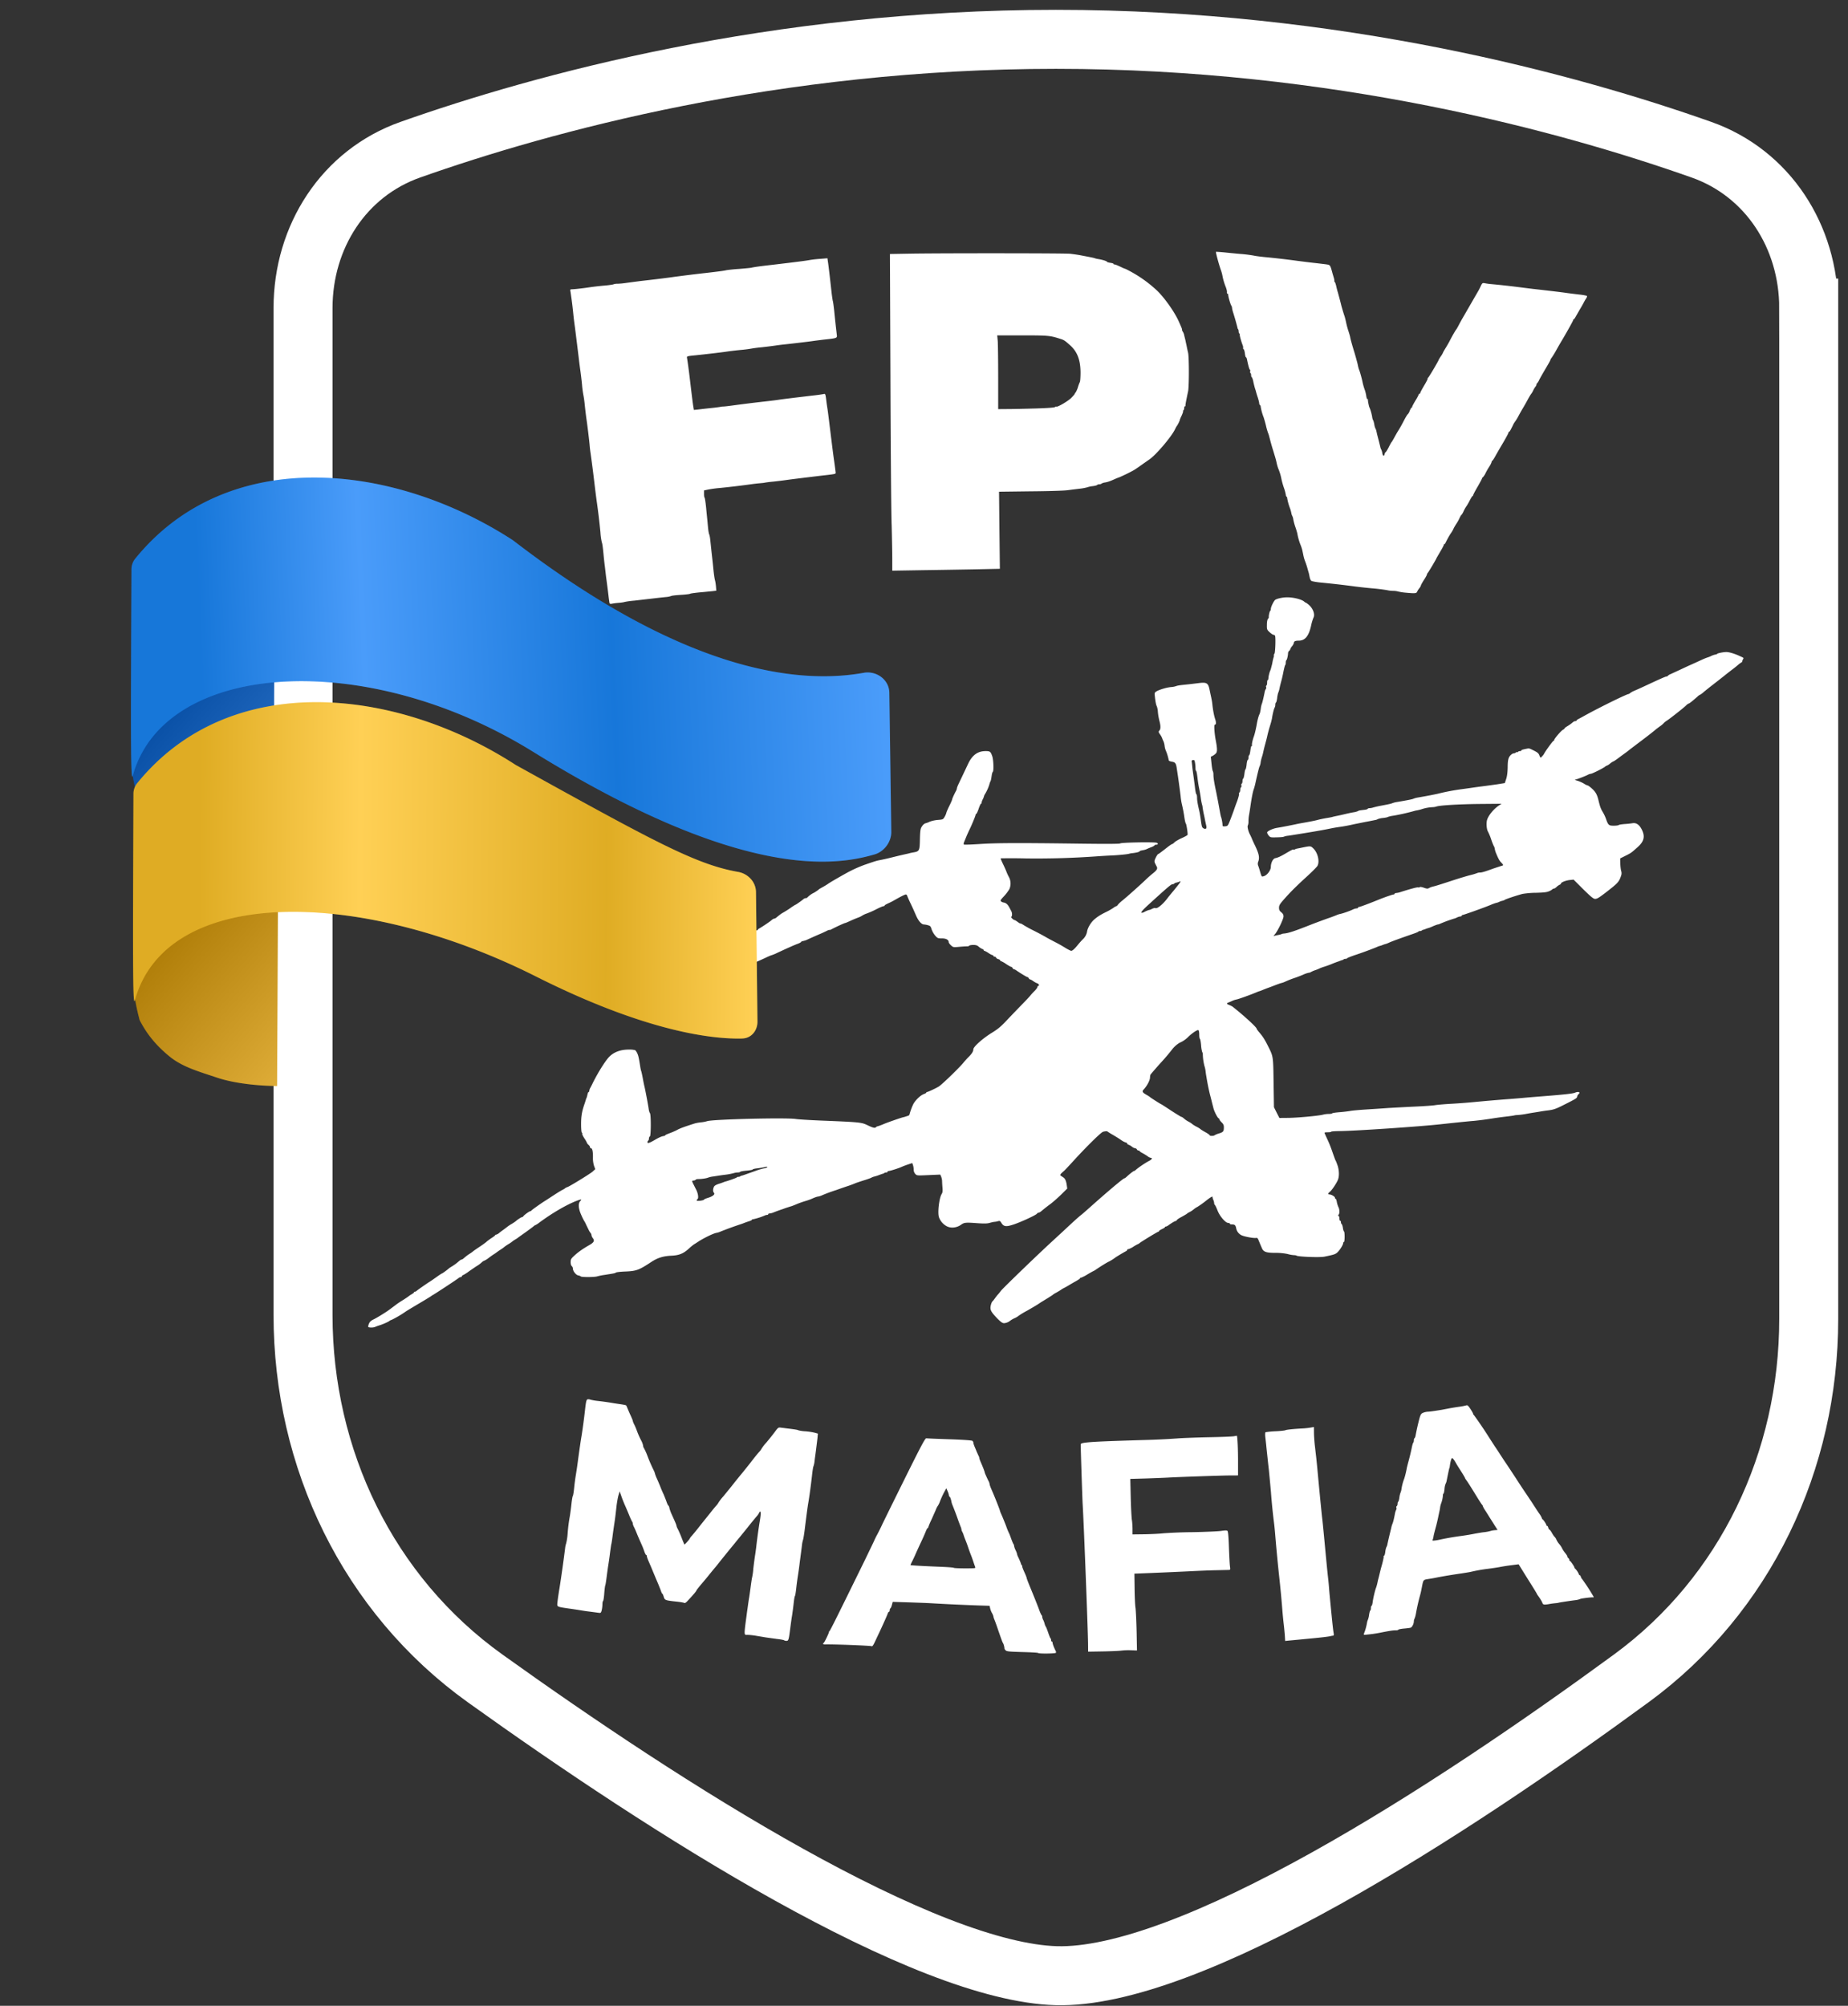 <svg xmlns="http://www.w3.org/2000/svg" width="94" height="102" fill="none"><rect width="100%" height="100%" fill="#333333" stroke="none"/><path stroke="#fff" stroke-width="3" d="M92.002 15.666v51.411c0 7.184-3.198 14.005-9.022 18.269-4.555 3.334-10.173 7.187-15.543 10.176-2.685 1.495-5.288 2.763-7.65 3.642-2.377.887-4.433 1.347-6.05 1.304-1.62-.044-3.669-.566-6.027-1.482-2.341-.91-4.921-2.18-7.581-3.659-5.32-2.958-10.894-6.712-15.447-9.973-5.967-4.271-9.268-11.188-9.268-18.488v-51.2c0-3.624 2.073-6.858 5.456-8.053C27.598 5.235 39.39 2 53.708 2s26.11 3.235 32.838 5.613c3.383 1.195 5.456 4.429 5.456 8.053Z"/><path fill="#fff" fill-rule="evenodd" d="M39.481 83.34c.21.021.395.056.41.074.016.016.065.027.113.027.102 0 .118-.049.189-.608.03-.24.071-.54.094-.664.019-.125.057-.398.08-.608.021-.208.052-.388.067-.399.016-.01.045-.19.068-.398.022-.21.06-.483.08-.608s.067-.44.097-.703l.09-.69.023-.183a1.4 1.4 0 0 1 .057-.285c.014-.042.048-.24.074-.436.124-1.004.155-1.216.189-1.425.06-.33.142-.968.192-1.405.022-.21.052-.415.071-.456q.038-.11.053-.227.016-.151.038-.301l.038-.288.016-.13c.026-.207.054-.422.063-.516l.018-.21-.158-.044a3 3 0 0 0-.482-.073 1.7 1.7 0 0 1-.358-.053c-.033-.022-.158-.045-.62-.099a7 7 0 0 0-.264-.033c-.125-.02-.14-.009-.32.234a13 13 0 0 1-.422.528 2 2 0 0 0-.237.304.8.8 0 0 1-.121.164c-.12.136-.166.19-.472.585l-.085.108c-.089.111-.209.263-.31.385-.342.417-.367.45-.532.66l-.025.032-.402.493a2.4 2.4 0 0 0-.238.304.8.8 0 0 1-.12.166q-.133.15-.256.309l-.132.166q-.256.315-.508.636-.17.215-.347.424a.6.6 0 0 0-.106.138c-.003.037-.26.321-.274.307a6 6 0 0 1-.14-.343 6 6 0 0 0-.195-.447.6.6 0 0 1-.068-.163c0-.038-.056-.175-.245-.586a2 2 0 0 1-.113-.31c-.01-.069-.037-.126-.05-.126-.015 0-.06-.091-.097-.197-.037-.111-.11-.286-.154-.392a5 5 0 0 1-.163-.38c-.04-.102-.12-.288-.172-.406a1.6 1.6 0 0 1-.099-.255.8.8 0 0 0-.071-.181 8 8 0 0 1-.324-.752 3 3 0 0 0-.173-.376.2.2 0 0 1-.034-.106.9.9 0 0 0-.09-.252 4.4 4.4 0 0 1-.245-.558 3 3 0 0 0-.132-.303.6.6 0 0 1-.06-.156c0-.022-.049-.14-.106-.266a7 7 0 0 1-.153-.35l-.005-.007a1 1 0 0 0-.071-.16c-.01-.015-.159-.045-.325-.068a19 19 0 0 1-.507-.08 16 16 0 0 0-.565-.077 3 3 0 0 1-.415-.067.3.3 0 0 0-.131-.022c-.076 0-.1.071-.154.568a32 32 0 0 1-.167 1.254c-.041.232-.11.698-.207 1.424q-.042.314-.094.627-.05.312-.082.626c-.022.221-.053.407-.068.418s-.046.19-.069.398c-.021.21-.06.49-.082.628a8 8 0 0 0-.113.892 3 3 0 0 1-.075.493q-.04.121-.053.248a66 66 0 0 1-.286 2.032c-.06.356-.11.721-.113.82 0 .121.03.132.564.209.22.03.49.072.604.09.112.02.342.055.508.074l.202.026.22.03c.112.015.124.008.161-.122a1.6 1.6 0 0 0 .038-.3c0-.087.015-.166.033-.178.019-.01.046-.19.06-.391.016-.206.039-.387.053-.41.011-.02.042-.21.068-.419.027-.207.065-.49.088-.626.022-.137.064-.425.09-.646.03-.22.056-.398.06-.398s.033-.171.06-.38q.041-.323.09-.645c.046-.301.056-.384.113-.893.022-.198.069-.452.1-.566l.062-.201.083.239c.045.132.128.338.177.452.053.114.151.346.219.512.067.168.14.32.158.343q.028.043.03.094c0 .03.026.11.06.171.034.065.09.194.128.288.064.16.12.29.285.661.028.066.08.194.114.297.033.1.08.179.095.179.018 0 .033.027.033.06 0 .03.035.13.072.217l.015.037c.047.106.139.318.214.502.088.21.204.49.264.626.056.138.128.312.154.392.026.076.06.14.072.14.015 0 .044.069.067.149.057.182.068.185.706.254.147.016.29.042.326.056.045.027.095-.003.192-.11.257-.269.441-.489.441-.52 0-.014.118-.166.264-.337.143-.167.328-.388.403-.487l.136-.166.12-.145c.064-.072.188-.228.283-.35q.373-.466.753-.926c.052-.067.128-.16.194-.24l.07-.083c.07-.088.26-.319.414-.512.153-.194.346-.43.425-.52a.8.8 0 0 0 .14-.206c0-.019.018-.034.041-.034.044 0 .033.167-.038.588a27 27 0 0 0-.169 1.253l-.009.063a8 8 0 0 1-.051.355c-.022.149-.06.437-.084.646a3 3 0 0 1-.06.437c-.01.03-.04.228-.068.436a28 28 0 0 1-.082.586l-.005.022c-.018.107-.051.339-.08.553l-.017.111-.034.26c-.099.73-.12.907-.06.946.02.013.049.012.086.01h.039c.086 0 .266.02.402.042l.452.076c.113.019.38.056.592.083m15.863.254c-.008-.73-.215-6.145-.276-7.122-.015-.269-.098-2.756-.098-3.023 0-.103.464-.137 3.24-.22a37 37 0 0 0 1.675-.08c.206-.018.91-.045 1.562-.06.653-.011 1.25-.035 1.33-.053q.07-.016.14-.022c.033.139.056.705.056 1.275v.741l-.508.003c-.516.008-2.414.072-3.032.106-.185.011-.701.031-1.14.046l-.8.022.022.939c.012.513.039 1.025.057 1.14.019.113.034.33.034.478v.266l.652-.008c.354-.008.767-.03.911-.049q.735-.051 1.47-.057c.662-.011 1.328-.042 1.48-.064.21-.031.284-.031.32.003q.044.046.07.832c.016.432.038.866.053.969.022.174.022.178-.083.182-.054 0-.296.006-.564.012l-.09.002c-.302.005-.912.032-1.356.054a273 273 0 0 1-2.637.114l-.131.004.01.748c.005.413.023.862.047.999.018.137.043.675.056 1.204l.018.957-.308-.011q-.251-.01-.501.019c-.102.015-.523.033-.935.04l-.741.012zm-2.535.467c-.015-.02-.38-.038-.81-.05-.663-.018-.795-.03-.847-.087-.033-.033-.06-.072-.06-.084a.8.8 0 0 0-.072-.284c-.022-.016-.079-.167-.328-.893l-.03-.083a4 4 0 0 0-.087-.229.7.7 0 0 1-.048-.16.6.6 0 0 0-.072-.165 1 1 0 0 1-.094-.248l-.026-.118-.61-.019q-1.21-.044-2.418-.114a27 27 0 0 0-.525-.022l-.519-.019-.855-.026-.04.151c-.023.088-.057.167-.076.178-.022.011-.038.058-.038.1 0 .037-.015.072-.032.072-.02 0-.05.037-.066.087-.025.083-.23.539-.425.957l-.105.221c-.044.093-.088.19-.125.266-.082.177-.135.246-.165.223-.035-.03-2.023-.106-2.365-.09-.099.003-.147-.046-.076-.077.034-.011.271-.501.271-.559a.06.06 0 0 1 .03-.048c.027-.011.396-.752 1.797-3.608l.107-.222c.21-.436.373-.772.375-.785a4 4 0 0 1 .159-.315c.082-.16.172-.339.198-.398.027-.067.535-1.099 1.13-2.299.923-1.861 1.097-2.183 1.157-2.172.04.008.576.03 1.186.05.674.022 1.126.053 1.156.08.026.021.049.063.049.093s.026.114.056.187l.027.063c.029.069.064.15.086.21l.019.04c.03.067.06.137.076.166a.3.3 0 0 1 .038.11c0 .022.026.1.055.17.14.32.211.505.226.586.005.03.132.31.192.425q.042.075.053.16c0 .032.05.166.11.299.12.266.418 1.018.418 1.06 0 .015.049.132.11.265.055.133.153.37.21.524q.057.165.131.323c.016.023.065.149.113.286.05.136.102.262.121.284q.03.043.03.095a1 1 0 0 0 .075.21q.048.092.076.193c0 .022.022.092.053.152.063.129.147.327.15.365a.13.13 0 0 0 .034.052.1.1 0 0 1 .026.077c0 .026.053.159.113.292.065.137.113.265.113.285 0 .022.068.201.147.395.245.596.403.988.494 1.239.045.128.102.245.116.257.019.012.034.05.034.084s.022.11.053.163c.026.053.06.144.075.21a.5.5 0 0 0 .053.127c.015.012.068.145.12.297.053.156.106.289.121.3.019.007.03.05.03.092 0 .037.02.071.038.071.022 0 .037.027.037.061 0 .058.076.255.154.407.02.038.027.083.015.102-.026.045-.857.054-.899.012m-3.205-4.37a9 9 0 0 1-.102-.295 7 7 0 0 0-.124-.342 6 6 0 0 1-.131-.36 7 7 0 0 0-.132-.361 3 3 0 0 1-.099-.266 1 1 0 0 0-.079-.187.2.2 0 0 1-.03-.09.6.6 0 0 0-.053-.172c-.025-.068-.079-.204-.116-.31a15 15 0 0 0-.279-.742 1 1 0 0 1-.075-.254c-.027-.11-.064-.201-.083-.201-.018 0-.034-.031-.034-.064a.8.8 0 0 0-.068-.217l-.063-.149-.113.205a5 5 0 0 0-.2.434 1.2 1.2 0 0 1-.113.246.9.9 0 0 0-.113.222l-.05.112c-.053.12-.123.28-.183.41a3 3 0 0 0-.15.361c0 .02-.012.035-.027.035-.02 0-.06.08-.102.182-.038.1-.143.334-.23.52a30 30 0 0 0-.279.608q-.09.208-.192.41a2 2 0 0 0-.075.16c0 .019.632.053 1.458.087.395.015.734.038.75.057.014.015.27.026.57.026.502 0 .544-.003.516-.064m15.75 3.475a16 16 0 0 0-.066-.657 21 21 0 0 1-.055-.57 55 55 0 0 0-.17-1.802 84 84 0 0 1-.189-1.976 21 21 0 0 0-.056-.608 31 31 0 0 1-.17-1.67c-.045-.513-.098-1.049-.113-1.197-.014-.11-.035-.307-.054-.487l-.017-.159c-.022-.209-.05-.456-.057-.55l-.019-.169-.026-.234c-.015-.129-.01-.244.011-.255q.25-.039.501-.048c.26-.011.49-.04.51-.053.032-.027.454-.07.903-.092a4 4 0 0 0 .368-.041l.178-.031.003.28c0 .157.02.427.038.605l.047.409v.002l.025.216c.019.166.06.577.09.911.102 1.086.178 1.853.21 2.146.02.155.06.559.092.893l.013.135c.104 1.103.164 1.743.202 2.067.022.19.044.437.052.55.014.191.056.628.11 1.178.06.608.096.945.12 1.075.018.103.01.14-.027.144a.7.7 0 0 0-.128.023c-.101.026-.508.076-1.261.144-.233.024-.48.047-.653.063l-.183.017-.212.022-.017-.28Zm4.175-.618q-.046.26-.143.506c-.012.036-.02.057-.01.07.01.017.057.011.175-.002.257-.026.419-.05.653-.095.451-.09.647-.121.783-.121.075.004.139-.012.139-.03 0-.016.12-.042.27-.058.148-.011.306-.033.352-.044.079-.02.169-.2.169-.332 0-.038.015-.094.037-.133q.051-.133.072-.273.078-.432.192-.855.056-.197.093-.398c.053-.27.067-.376.128-.426.044-.036.114-.043.241-.064q.232-.035.46-.084.61-.113 1.225-.2c.195-.031.391-.062.433-.073a8 8 0 0 1 .903-.16c.23-.03.508-.072.621-.095a9 9 0 0 1 .565-.087l.359-.046.458.737c.257.403.464.744.464.752 0 .011.037.072.087.137.11.16.169.258.2.338.032.092.082.103.334.06a4 4 0 0 1 .357-.048 1 1 0 0 0 .132-.02c0-.011.588-.098.886-.136a.8.8 0 0 0 .206-.053c.039-.031.611-.1.675-.084.019.008.022-.016.01-.042q-.27-.465-.586-.9c-.02-.01-.041-.057-.057-.102-.015-.05-.045-.089-.064-.089-.018 0-.034-.017-.034-.037a.9.9 0 0 0-.216-.314.1.1 0 0 1-.01-.027c0-.05-.2-.343-.233-.343-.015 0-.03-.022-.03-.053 0-.027-.027-.072-.057-.098-.033-.027-.05-.057-.041-.07.01-.007-.038-.087-.106-.174a1.3 1.3 0 0 1-.147-.212 1.1 1.1 0 0 0-.184-.277 1 1 0 0 1-.124-.202.4.4 0 0 0-.088-.136 1 1 0 0 1-.131-.19c-.056-.103-.12-.183-.135-.183-.019 0-.045-.04-.057-.094-.014-.054-.04-.095-.06-.095a.04.04 0 0 1-.027-.011.04.04 0 0 1-.01-.028c0-.044-.154-.276-.196-.295-.02-.008-.03-.031-.03-.05a1.1 1.1 0 0 0-.148-.254 29 29 0 0 1-.365-.559l-.13-.194-.11-.165a35 35 0 0 1-.528-.797 67 67 0 0 0-.523-.793l-.015-.023a18 18 0 0 1-.29-.437 20 20 0 0 0-.301-.456l-.198-.306-.198-.31q-.32-.495-.667-.972c-.019-.007-.03-.03-.03-.053 0-.019-.06-.128-.136-.243-.102-.155-.153-.2-.2-.182a3 3 0 0 1-.398.076q-.274.039-.547.091l-.319.061c-.396.064-.614.095-.705.095a.8.8 0 0 0-.23.053c-.105.041-.13.083-.188.273a12 12 0 0 0-.203.896c-.01.058-.034.114-.052.126-.019.011-.034.057-.034.107 0 .045-.011.098-.027.114-.018.015-.05.125-.075.243q-.082.405-.196.804l-.057.229q-.048.28-.131.55a2.5 2.5 0 0 0-.14.513.8.8 0 0 1-.052.209 1 1 0 0 0-.057.236c-.014.11-.04.207-.06.223-.02.011-.033.06-.033.11s-.02.103-.042.115c-.022.015-.03.053-.019.083a.11.11 0 0 1-.01.102.8.8 0 0 0-.058.175c-.05.266-.094.456-.136.551a1 1 0 0 0-.056.19l-.041.17-.015.06q-.074.302-.14.605a.4.4 0 0 1-.053.152 1 1 0 0 0-.056.24c-.01.106-.041.197-.064.197s-.03.007-.019.019c.019.018-.037.285-.128.588-.019.073-.06.236-.09.362q-.03.133-.068.265l-.014.067-.023.105q-.024.106-.058.208c-.055.129-.146.52-.176.733-.011.106-.038.198-.057.198s-.033.049-.033.11c0 .065-.015.122-.035.133-.019.015-.044.113-.06.224a1 1 0 0 1-.056.235.7.7 0 0 0-.053.19m4.817-4.447a14 14 0 0 0-1.037.175 3 3 0 0 1-.296.056c-.148.019-.163.016-.136-.045a.7.7 0 0 0 .038-.144c.01-.08.063-.285.131-.532q.055-.208.099-.418l.064-.304q.028-.114.043-.228a1 1 0 0 1 .058-.228q.076-.206.087-.425c0-.026.011-.05.025-.05.016 0 .039-.106.053-.232a.9.9 0 0 1 .057-.276.5.5 0 0 0 .053-.155c.09-.445.131-.646.14-.646.007 0 .014-.042.021-.095.03-.233.077-.395.114-.407.026-.008.098.077.161.186.12.21.14.238.337.546l.017.028c.076.121.14.232.14.243s.037.076.088.14c.048.064.229.35.402.63.169.282.338.543.373.586.033.038.052.072.044.075q.047.113.117.214c.049.073.137.214.23.364l.154.243.252.398-.142.011a1 1 0 0 0-.2.035q-.194.055-.395.072a10 10 0 0 0-.527.091 12 12 0 0 1-.565.092" clip-rule="evenodd"/><path fill="#fff" d="M18.732 67.476c-.01-.019.004-.094.035-.164.037-.093.102-.153.223-.212.16-.075.568-.324.778-.473.106-.078.346-.256.402-.301q.158-.112.323-.212.155-.097.303-.204a.8.8 0 0 1 .144-.094c.064-.04.121-.085.121-.1 0-.016.019-.03.042-.03s.061-.022.09-.044c.047-.046.513-.37.656-.459.035-.018.186-.125.335-.229.152-.11.288-.198.3-.198.022 0 .314-.216.36-.264.011-.01.08-.056.155-.1.073-.045.186-.124.247-.175.175-.149.202-.168.239-.168.023 0 .076-.038.125-.082q.122-.108.258-.197c.096-.06.179-.122.19-.134.01-.012.163-.12.342-.238.178-.12.34-.238.36-.265a4 4 0 0 1 .227-.167c.107-.066.196-.133.2-.153a.07.07 0 0 1 .054-.03.4.4 0 0 0 .145-.081c.056-.048.152-.12.212-.16q.102-.074.2-.152a2 2 0 0 1 .243-.16c.08-.048.164-.105.19-.127.091-.085.288-.211.326-.211.022 0 .053-.022.068-.049.043-.063.3-.25.346-.25.023 0 .046-.014.053-.029.011-.026.448-.339.69-.492.049-.029.258-.167.463-.3a8 8 0 0 1 .413-.256.7.7 0 0 0 .14-.08.4.4 0 0 1 .126-.07c.06 0 1.141-.662 1.279-.781l.143-.131-.061-.166a1.3 1.3 0 0 1-.057-.402c.008-.306-.03-.492-.094-.492a.055.055 0 0 1-.053-.055c0-.03-.034-.085-.077-.12-.04-.036-.075-.078-.075-.092a1.4 1.4 0 0 0-.133-.235c-.076-.115-.125-.223-.113-.241.01-.019.003-.042-.02-.056-.022-.015-.037-.197-.037-.436 0-.397.041-.646.178-1.034.03-.093.06-.181.064-.204a.2.2 0 0 1 .03-.075q.033-.087.05-.179c.016-.074.042-.137.06-.137.019 0 .034-.025.034-.055s.016-.086.035-.123a5 5 0 0 0 .151-.295c.278-.557.665-1.168.858-1.346.238-.224.569-.338.959-.338q.17-.008.334.03a.6.6 0 0 1 .103.155c.06.138.079.212.159.726.015.081.035.174.049.205.01.03.042.175.069.317.026.144.064.345.09.445.05.212.186.93.217 1.154.01.081.038.171.06.196.061.075.057 1.169-.003 1.19-.022.008-.046.053-.046.101 0 .05-.019.1-.038.111-.018.011-.038.05-.038.08 0 .078.11.04.413-.139.134-.078.3-.156.372-.167.069-.01.126-.033.126-.049 0-.015.09-.054.2-.096.107-.037.285-.111.388-.167.163-.09.367-.164.918-.339q.159-.04.321-.055a1.5 1.5 0 0 0 .296-.057c.266-.096 4.017-.189 4.514-.111.137.021.69.055 1.233.078 2.036.082 2.1.09 2.412.238.277.134.39.16.429.1.01-.018.068-.044.12-.055.055-.015.172-.06.26-.097.162-.074.91-.334 1.008-.353q.068-.015.132-.038l.126-.04a.1.1 0 0 0 .06-.06q.07-.261.183-.506c.095-.201.371-.472.542-.532.072-.026.133-.063.133-.078s.019-.03.037-.03c.054 0 .536-.23.623-.297.262-.201 1.065-.986 1.24-1.21.05-.06.148-.17.224-.248.186-.18.266-.306.266-.413 0-.131.47-.552.947-.846.307-.188.467-.323.755-.632.2-.212.53-.554.732-.762.201-.205.406-.42.456-.484a3 3 0 0 1 .23-.25c.077-.077.141-.166.141-.196s.019-.056.038-.056c.076 0 .038-.108-.045-.13a1 1 0 0 1-.209-.115.6.6 0 0 0-.164-.09c-.022 0-.048-.026-.06-.055-.015-.03-.042-.056-.06-.056-.035 0-.315-.168-.569-.339a.4.4 0 0 0-.142-.07c-.018 0-.04-.027-.055-.056-.011-.03-.039-.056-.062-.056s-.144-.067-.269-.149a1.4 1.4 0 0 0-.265-.15c-.019 0-.034-.013-.034-.036 0-.019-.042-.044-.092-.06-.052-.01-.101-.044-.114-.074a.09.09 0 0 0-.078-.052c-.03 0-.058-.015-.058-.037 0-.019-.019-.037-.042-.037a.9.9 0 0 1-.212-.112 1 1 0 0 0-.204-.111q-.008 0-.014-.002a.03.03 0 0 1-.021-.032c0-.019-.033-.048-.076-.06a.7.7 0 0 1-.178-.115c-.076-.067-.14-.09-.28-.09-.1 0-.194.02-.205.038-.015.022-.069.037-.126.033a6 6 0 0 0-.398.027c-.288.025-.295.022-.405-.079-.066-.059-.114-.13-.114-.156 0-.122-.13-.196-.345-.196-.21 0-.224-.008-.35-.15a1.1 1.1 0 0 1-.178-.317c-.042-.144-.065-.17-.186-.204a1 1 0 0 0-.201-.037c-.125 0-.284-.181-.409-.472-.069-.16-.186-.424-.266-.587a6 6 0 0 1-.17-.38c-.011-.049-.046-.086-.072-.086q-.077 0-.573.283a4 4 0 0 1-.35.178c-.09.042-.163.085-.163.105 0 .014-.026.03-.057.03-.03 0-.189.066-.348.148q-.244.127-.5.223-.12.039-.228.105a1 1 0 0 1-.232.111 6 6 0 0 0-.405.172c-.11.05-.217.096-.235.096-.034 0-.505.216-.695.32-.06.03-.106.044-.106.032 0-.01-.065.01-.14.05-.08.041-.205.097-.277.13-.197.081-.656.287-.722.32a1 1 0 0 1-.181.06c-.068.01-.121.037-.121.05 0 .02-.08.061-.179.098-.17.063-.53.223-1.058.47a2 2 0 0 1-.262.107c-.019 0-.17.066-.337.145-.171.078-.382.175-.479.212a1 1 0 0 0-.189.093 1 1 0 0 1-.216.103c-.11.042-.338.142-.511.22-.438.201-.615.284-.638.29l-.103.033c-.049.016-.087.042-.087.053 0 .037-.045.044-.284.052-.19.008-.19.008-.274-.16-.178-.353-.098-.531.387-.893l.334-.252.235-.175c.043-.034.13-.098.193-.15a.7.7 0 0 1 .145-.092c.023 0 .455-.317.546-.398a.18.18 0 0 1 .103-.049c.026 0 .057-.025.072-.055.011-.03.042-.056.071-.056.027 0 .092-.04.141-.093.05-.053.11-.093.14-.093.027 0 .05-.01.05-.03 0-.015.034-.044.071-.063q.29-.173.562-.371c.026-.02.072-.06.103-.083a.2.2 0 0 1 .098-.048c.022 0 .06-.019.088-.037.193-.16.276-.224.364-.268a5 5 0 0 0 .356-.224c.14-.1.266-.178.277-.178.02 0 .311-.205.42-.298a.2.2 0 0 1 .103-.037c.03 0 .062-.011.07-.026a1.2 1.2 0 0 1 .313-.234c.023 0 .255-.153.284-.19.012-.011.107-.067.21-.122q.126-.07.246-.15c.053-.044.402-.25.892-.524a6.6 6.6 0 0 1 .978-.45c.531-.183.591-.201.774-.238q.263-.051.524-.116c.196-.048.356-.089.682-.164.147-.033.284-.062.303-.07.022-.008.106-.026.194-.041.306-.052.322-.086.333-.656.008-.374.022-.527.07-.612.067-.124.15-.201.227-.217q.104-.029.2-.077a1.6 1.6 0 0 1 .417-.09c.262-.022.266-.022.35-.171a.8.8 0 0 0 .083-.197c.003-.03.068-.179.144-.335.08-.156.14-.301.145-.323 0-.042.101-.268.193-.436a.4.4 0 0 0 .053-.145c0-.026.034-.115.072-.197l.224-.47.269-.568c.212-.454.49-.658.896-.658.223 0 .254.022.337.26.064.179.083.762.026.797-.015.011-.042.092-.053.178-.03.201-.041.264-.068.308a.7.7 0 0 0-.05.145 2.2 2.2 0 0 1-.227.503.3.3 0 0 0-.046.1.8.8 0 0 1-.068.167.6.6 0 0 0-.06.172c0 .026-.012.048-.03.048-.016 0-.07.116-.118.26-.05.146-.106.26-.126.26-.015 0-.03.023-.03.049 0 .05-.224.584-.319.767q-.07.15-.136.301l-.125.306c-.023.054-.03.114-.015.13.015.015.382.003.815-.026.857-.056 1.904-.06 5.048-.019 1.408.019 2.068.014 2.087-.01.03-.05 1.726-.08 1.855-.035.098.037.076.1-.035.1-.038 0-.073.015-.073.033 0 .016-.078.06-.178.098a2 2 0 0 0-.218.092.8.8 0 0 1-.198.056c-.092.016-.164.037-.164.056 0 .03-.163.07-.36.093a.8.8 0 0 0-.17.03c-.072.026-.52.07-.835.085q-.419.019-.834.049-1.785.127-3.574.105a31 31 0 0 0-1.293-.005c-.008.008.046.138.118.287.072.145.151.328.178.398.027.074.084.197.13.278a.71.71 0 0 1 .018.6 2.2 2.2 0 0 1-.269.357c-.197.212-.205.23-.141.279q.056.04.126.049a.3.3 0 0 1 .14.065c.072.057.118.131.247.388.044.09.041.243-.005.272-.037.022.11.167.17.167.012 0 .085.044.157.097.072.055.13.085.13.075 0-.016.09.029.196.1.11.066.295.17.41.226.253.127.444.224.74.394.124.071.303.164.398.213.196.1.322.17.599.339.109.062.22.119.247.119.064-.004.175-.1.348-.317a4 4 0 0 1 .232-.26.7.7 0 0 0 .223-.387c.026-.197.197-.487.38-.64.167-.141.303-.227.55-.35q.21-.099.406-.226a.6.6 0 0 1 .15-.09c.02 0 .058-.032.088-.078.03-.04.137-.142.235-.219.19-.15.873-.76 1.17-1.042.094-.093.253-.234.352-.313.224-.178.269-.257.216-.357l-.076-.149a.3.3 0 0 1-.039-.13c0-.074.137-.341.183-.36.038-.011.152-.097.48-.354.116-.09.222-.16.241-.16.015 0 .068-.036.113-.086.043-.043.209-.142.365-.212.158-.07.292-.145.3-.167.021-.052-.057-.554-.088-.576-.015-.011-.046-.135-.069-.28a7 7 0 0 0-.12-.65 3 3 0 0 1-.076-.465 42 42 0 0 0-.19-1.37c-.042-.305-.076-.352-.27-.382-.102-.02-.147-.046-.147-.086a2.4 2.4 0 0 0-.152-.492.9.9 0 0 1-.057-.241 1 1 0 0 0-.057-.22.6.6 0 0 1-.057-.13.9.9 0 0 0-.118-.219c-.08-.116-.083-.138-.033-.19.072-.078.072-.238.003-.495a3 3 0 0 1-.079-.457 1 1 0 0 0-.057-.294c-.03-.04-.069-.223-.098-.51-.02-.156-.012-.178.075-.234.083-.056.31-.138.536-.19.04-.01.15-.03.246-.037a1 1 0 0 0 .246-.053c.041-.018.185-.04.322-.054.266-.028.307-.03.79-.09.431-.055.503-.012.575.36.02.098.054.262.077.361.022.105.05.254.057.335.03.302.087.599.144.77.06.175.053.29-.02.29-.044 0-.018.414.046.763.088.458.088.614.011.696a.7.7 0 0 1-.163.122l-.095.048.038.354c.02.197.05.368.07.382a.5.5 0 0 1 .026.18q0 .216.117.766c.053.246.144.726.2 1.042.028.153.057.306.07.334.03.076.072.295.076.402 0 .075.014.085.131.075.13-.011.141-.022.247-.29.061-.153.141-.372.183-.484.037-.111.12-.346.186-.513.06-.172.101-.335.094-.36-.011-.027-.004-.06.02-.076.021-.01.04-.07.04-.13s.02-.119.04-.13c.021-.015.029-.055.018-.093-.011-.037-.005-.078.018-.092.02-.011.038-.071.038-.131s.016-.115.039-.13c.018-.011.045-.12.06-.242.015-.123.038-.224.053-.224.016 0 .042-.107.057-.241.011-.134.042-.241.06-.241.019 0 .035-.05.035-.11 0-.062.016-.118.038-.133.02-.01.045-.119.06-.241.016-.124.042-.224.06-.224.024 0 .032-.022.02-.048-.015-.044.035-.271.096-.435.041-.112.101-.36.143-.595.041-.246.098-.459.153-.558.014-.034.04-.149.056-.261q.012-.123.053-.242c.019-.032.083-.29.144-.595a.4.4 0 0 1 .057-.156.11.11 0 0 0 .019-.105c-.015-.03-.008-.062.01-.074.024-.014.04-.082.04-.153s.01-.126.03-.126c.015 0 .03-.037.034-.081.007-.116.049-.295.087-.383.019-.041.046-.123.06-.187.016-.06.03-.12.035-.13.003-.011.019-.086.033-.168a2 2 0 0 1 .05-.204.2.2 0 0 0 .016-.104.12.12 0 0 1 .03-.093c.042-.052.068-.848.026-.911a.1.1 0 0 0-.08-.044c-.026 0-.113-.06-.193-.131-.136-.127-.144-.142-.14-.372 0-.15.022-.265.053-.305.03-.033.049-.071.046-.082-.019-.044.038-.306.067-.324.02-.01.035-.055.035-.1 0-.09.114-.339.205-.447.057-.07.382-.145.63-.145.333 0 .743.108.864.22.026.026.061.048.077.048a1 1 0 0 1 .166.123c.213.19.314.484.224.65a2.5 2.5 0 0 0-.122.417c-.121.524-.307.745-.626.745q-.244 0-.243.104a.44.44 0 0 1-.094.178.5.5 0 0 0-.095.157c0 .018-.023.055-.053.077a.18.18 0 0 0-.057.109c-.003.142-.053.346-.083.364-.019.011-.034.066-.034.123 0 .055-.011.116-.027.13-.019.015-.057.175-.094.35a6 6 0 0 1-.108.472 7 7 0 0 0-.087.354 1 1 0 0 1-.071.241 1.4 1.4 0 0 0-.05.254c-.014.114-.042.223-.06.233-.019.011-.034.06-.034.112a.3.3 0 0 1-.039.156c-.034.06-.098.317-.129.529-.01.052-.034.156-.056.234l-.084.279a8 8 0 0 0-.095.365c-.026.126-.08.327-.113.446q-.055.201-.099.404a2 2 0 0 1-.072.263 2 2 0 0 0-.057.24.7.7 0 0 1-.049.205c-.027.037-.095.306-.213.838a3 3 0 0 1-.095.353c-.037.09-.102.417-.155.78-.019.146-.053.355-.072.47a2 2 0 0 0-.038.372.5.5 0 0 1-.035.216c-.03.048.028.294.103.434.022.042.07.138.103.22.034.082.102.235.152.335.215.443.254.64.17.852a.27.27 0 0 0-.004.183c.02.043.066.18.098.304.088.29.08.279.214.235.155-.052.337-.301.337-.462 0-.207.106-.42.223-.447.118-.021.27-.088.498-.222.337-.197.41-.235.428-.212.011.01.046.003.072-.011a.3.3 0 0 1 .088-.037c.022-.005.14-.026.265-.053.455-.093.452-.093.592.044.224.22.325.66.207.88-.03.054-.264.293-.522.527-.542.494-.85.8-1.192 1.187-.204.235-.242.297-.242.416 0 .11.023.16.114.232.084.07.114.125.114.211 0 .138-.308.77-.445.916-.049.054-.067.088-.037.077a3 3 0 0 1 .205-.048.8.8 0 0 0 .182-.048.3.3 0 0 1 .114-.026c.231-.019.527-.116 1.497-.5.221-.084.544-.203.722-.267q.22-.072.436-.16.1-.046.208-.07c.137-.026.497-.153.638-.223a.6.6 0 0 1 .197-.06c.041 0 .076-.015.076-.037 0-.019.026-.037.056-.037.043 0 .505-.172.987-.368.254-.105.713-.265.762-.265.03 0 .053-.015.053-.037 0-.018.034-.037.077-.037a1 1 0 0 0 .234-.053c.516-.163.838-.248.88-.234.03.01.069.004.084-.011.022-.022.11-.008.215.03.145.052.194.055.255.018a.8.8 0 0 1 .216-.081c.148-.034.402-.116 1.13-.354.231-.074.554-.171.721-.216a3 3 0 0 0 .368-.107.4.4 0 0 1 .17-.034c.088 0 .263-.052.657-.197.076-.026.425-.142.49-.16.04-.015.021-.048-.062-.138-.102-.103-.147-.182-.276-.491a1 1 0 0 1-.062-.205c-.01-.07-.032-.137-.049-.148a3 3 0 0 1-.132-.335 3 3 0 0 0-.16-.393c-.076-.12-.102-.426-.056-.597.064-.234.337-.568.614-.751l.129-.082-1.157.01c-1.047.012-2.014.072-2.162.132a.8.8 0 0 1-.17.03q-.272.01-.531.089-.177.06-.361.088-.552.158-1.12.257a1.4 1.4 0 0 0-.284.063c-.01.016-.12.038-.242.053q-.136.01-.265.056a.4.4 0 0 1-.156.052q-.255.053-.512.1l-.557.112a8 8 0 0 1-.656.127q-.23.03-.456.074-.255.053-.511.1-.484.086-.968.164l-.342.055c-.135.023-.321.052-.416.064a.8.8 0 0 0-.21.048c-.018.016-.185.03-.363.033-.315.009-.33.004-.41-.092a.4.4 0 0 1-.08-.15c0-.07.281-.204.508-.24.235-.038.736-.135.971-.187a7 7 0 0 1 .266-.052c.448-.078.724-.134.853-.171.083-.022.281-.064.438-.09.154-.025.284-.051.284-.054s.11-.031.246-.057.322-.071.417-.093q.198-.048.398-.085a1 1 0 0 0 .246-.064c.023-.026.088-.037.312-.063.098-.01.182-.037.182-.053 0-.018.042-.032.09-.032a.7.7 0 0 0 .198-.038 5 5 0 0 1 .394-.089c.418-.078.505-.1.588-.134q.102-.036.208-.052c.073-.01.175-.03.228-.038.438-.077.562-.104.627-.133q.091-.034.189-.053c.387-.063.937-.17 1.081-.207q.591-.145 1.195-.224c.167-.022.405-.056.53-.074.127-.019.426-.06.664-.09.24-.033.558-.074.71-.1l.269-.044.069-.209q.069-.207.076-.591c.003-.395.04-.525.182-.648a.24.24 0 0 1 .14-.067c.038 0 .08-.018.09-.037.016-.022.038-.03.057-.018.02.01.043.003.058-.019.01-.018.057-.037.098-.037.038 0 .073-.015.073-.033 0-.03.067-.049.337-.101a.3.3 0 0 1 .114.018c.364.172.413.209.462.328a.4.4 0 0 0 .06.122c.023 0 .153-.138.175-.189.072-.145.452-.666.486-.666.018 0 .034-.019.034-.042 0-.062.345-.468.443-.52.05-.026.088-.06.088-.075s.065-.065.144-.111a3 3 0 0 0 .186-.126c.026-.02.072-.06.103-.082a.2.2 0 0 1 .117-.049c.03 0 .056-.01.056-.03 0-.015.035-.043.073-.063.041-.022.19-.1.334-.182.759-.42 2.153-1.104 2.248-1.104.011 0 .046-.022.077-.05q.097-.068.208-.114c.084-.033.316-.138.512-.23.899-.418 1.074-.495 1.13-.495.022 0 .046-.011.054-.027a.4.4 0 0 1 .144-.092c.072-.034.296-.135.492-.227.198-.093.47-.22.608-.28.137-.06.36-.164.496-.226a3 3 0 0 1 .285-.116q.096-.029.185-.074a1 1 0 0 1 .217-.075c.035 0 .072-.015.084-.032.019-.03.254-.083.44-.094.133-.011.406.066.667.182.266.12.258.112.22.175a.3.3 0 0 0-.042.104c-.003.03-.026.06-.045.067a1 1 0 0 0-.156.112 6 6 0 0 1-.276.223c-.088.067-.292.222-.452.353-.16.127-.42.331-.58.454q-.231.178-.455.364a1 1 0 0 1-.186.138.4.4 0 0 0-.129.093c-.24.212-.417.354-.448.354-.018 0-.076.04-.129.093-.12.122-.895.73-1.001.788a.7.7 0 0 0-.137.112q-.085.09-.189.16-.105.076-.209.156c-.155.134-.437.353-.872.68-.247.186-.467.355-.49.372a3 3 0 0 1-.231.175l-.228.168c-.189.145-.322.235-.34.235a.8.8 0 0 0-.171.111.7.7 0 0 1-.175.112c-.015 0-.057.022-.087.052-.091.074-.652.357-.717.357a.4.4 0 0 0-.153.052c-.13.07-.594.245-.659.25-.026 0 .034.026.137.054.103.034.25.099.33.15a.7.7 0 0 0 .186.09c.022 0 .117.07.208.152.194.175.27.312.342.617.076.313.109.402.204.565.066.102.141.269.175.365.11.317.144.346.39.346.122 0 .236-.015.255-.033.022-.02.16-.041.303-.052q.2-.012.399-.042.285-.05.47.317c.182.357.121.61-.217.907-.322.287-.325.291-.61.432l-.27.135.008.27c.004.149.026.32.046.376a.37.37 0 0 1-.005.227c-.109.323-.155.376-.775.855-.355.273-.445.328-.547.328-.088 0-.201-.093-.604-.487l-.492-.492-.202.022c-.205.023-.443.12-.443.18 0 .018-.031.048-.066.06a.6.6 0 0 0-.155.11c-.05.049-.11.086-.14.086-.026 0-.057.011-.065.03a.6.6 0 0 1-.163.097c-.12.055-.262.074-.683.085q-.343.002-.682.057c-.293.077-.872.27-.892.297a.4.4 0 0 1-.132.052.7.7 0 0 0-.152.052.6.6 0 0 1-.147.052q-.136.037-.266.093c-.262.116-1.403.524-1.454.524-.025 0-.048.02-.048.038 0 .022-.03.037-.066.037a.6.6 0 0 0-.177.055.6.6 0 0 1-.148.057 7 7 0 0 0-.717.264.3.3 0 0 1-.106.033c-.022 0-.12.037-.22.078a3 3 0 0 1-.216.09q-.121.032-.236.082c-.038.01-.08.025-.094.025a.1.1 0 0 0-.053.034c-.015.015-.057.026-.095.026-.034 0-.072.011-.08.03-.003.015-.14.07-.295.123-.543.186-1.044.368-1.173.427q-.084.04-.17.071a1 1 0 0 0-.106.03c-.039.015-.099.037-.133.052-.038.01-.087.026-.11.03a2 2 0 0 0-.17.07q-.552.22-1.116.406c-.185.066-.345.13-.353.148-.007.016-.046.026-.08.026-.038 0-.08.011-.094.027a.1.1 0 0 1-.053.032c-.015 0-.057.016-.092.028l-.132.051c-.038.01-.077.026-.087.03a6 6 0 0 0-.285.112q-.159.063-.322.115a2 2 0 0 0-.247.09q-.11.054-.228.092a1.4 1.4 0 0 0-.223.097.2.2 0 0 1-.102.033 1.3 1.3 0 0 0-.284.097q-.195.084-.395.153a5 5 0 0 0-.547.215 1 1 0 0 1-.16.056c-.014 0-.158.048-.314.108a14 14 0 0 1-.46.172l-.165.066a2 2 0 0 1-.164.064 1 1 0 0 0-.136.048c-.334.142-.933.357-1.051.38a1 1 0 0 0-.19.059 3 3 0 0 1-.178.078c-.155.06-.155.082 0 .146q.084.032.16.077c.542.424 1.232 1.053 1.232 1.127 0 .016.053.09.114.164.205.238.293.376.482.755.251.502.247.494.265 1.838l.019 1.234.136.273.141.275.437-.004c.462-.003 1.558-.104 1.781-.164a1.2 1.2 0 0 1 .293-.037c.088 0 .166-.014.178-.033.011-.015.179-.041.372-.056a7 7 0 0 0 .524-.06c.095-.021.47-.055.834-.078s.869-.055 1.119-.075c.25-.014.85-.048 1.327-.07.48-.021.96-.055 1.062-.075.107-.018.481-.051.834-.07a32 32 0 0 0 1.044-.078 87 87 0 0 1 1.99-.17c.107-.008.388-.031.627-.053.24-.022.743-.063 1.118-.093.908-.07 1.385-.123 1.491-.168.183-.078.304-.025.183.075a.22.22 0 0 0-.069.123c-.01.081-.068.115-.736.45-.345.174-.477.216-.721.248a7 7 0 0 0-.375.053c-.041.008-.194.033-.341.056-.144.021-.36.06-.474.082a5 5 0 0 1-.38.048.8.8 0 0 0-.17.018c0 .005-.186.034-.418.06q-.333.039-.663.09a16 16 0 0 1-.986.13c-.175.01-1.112.108-1.65.167-1.074.12-4.408.346-5.171.35-.23.004-.424.015-.424.032s-.077.028-.17.028c-.096 0-.171.01-.171.026 0 .014.034.096.076.185.166.353.223.492.345.848.072.205.136.38.148.39.011.012.053.121.094.239.085.249.092.558.016.737-.073.175-.303.52-.403.599s-.113.137-.03.137c.098 0 .284.112.284.167 0 .03.016.056.035.056s.046.071.061.16c.014.086.053.202.079.257.065.12.069.334.01.391q-.042.043 0 .063c.025.015.043.075.043.137 0 .06.019.11.039.11.022 0 .037.032.037.07 0 .04.015.081.035.096.022.011.049.097.064.186.011.093.038.178.057.19.045.025.042.535-.004.535-.019 0-.038.026-.038.06 0 .081-.167.353-.292.469-.102.096-.178.119-.66.218-.236.05-1.366.005-1.426-.054-.01-.011-.072-.022-.129-.022a1.6 1.6 0 0 1-.327-.06 3 3 0 0 0-.617-.057c-.456 0-.6-.048-.68-.234a21 21 0 0 1-.185-.439c-.03-.074-.065-.097-.121-.085-.115.022-.608-.07-.744-.142a.5.5 0 0 1-.262-.36c-.034-.149-.072-.186-.216-.186-.06 0-.106-.015-.106-.038 0-.019-.034-.037-.077-.037-.143 0-.435-.339-.549-.636-.06-.153-.12-.278-.14-.286-.016-.008-.03-.045-.03-.082a.6.6 0 0 0-.046-.175.4.4 0 0 1-.038-.13c.015-.07-.088-.012-.361.204q-.192.15-.398.283a1 1 0 0 0-.175.112q-.125.106-.273.178a.5.5 0 0 0-.075.045c-.022.026-.11.081-.35.211-.102.056-.18.112-.18.127s-.031.037-.066.053c-.076.021-.155.07-.341.196a.4.4 0 0 1-.159.086c-.023 0-.042.011-.042.03 0 .015-.068.059-.152.097-.083.04-.151.085-.151.104 0 .015-.016.03-.035.03-.037 0-.86.502-.951.576-.03.03-.069.052-.084.052q-.122.06-.235.134a1 1 0 0 1-.274.13q-.056.003-.041.026c.015.01-.008.041-.046.063q-.272.15-.535.317a2.3 2.3 0 0 1-.36.227c-.022 0-.405.234-.614.376a1 1 0 0 1-.175.107c-.007 0-.144.075-.299.168a1.8 1.8 0 0 1-.33.167c-.023 0-.041.011-.041.03 0 .015-.099.082-.217.148a10 10 0 0 0-.372.216q-.102.061-.208.116-.09.043-.17.1c-.062.044-.176.108-.248.15a1 1 0 0 0-.152.092c-.015.022-.3.201-.56.357-.039.022-.14.09-.236.153-.095.06-.334.201-.53.312a4 4 0 0 0-.438.265.8.8 0 0 1-.17.103q-.142.06-.265.153a.55.55 0 0 1-.295.112c-.081 0-.16-.056-.335-.23-.28-.291-.356-.407-.356-.548 0-.116.06-.306.11-.338.015-.011.068-.079.117-.149.053-.07.12-.164.16-.2.037-.042.106-.128.15-.186.104-.135 1.856-1.828 2.648-2.553.3-.275.71-.655.907-.84.202-.187.417-.377.481-.429.07-.048.33-.279.588-.509.854-.759 1.597-1.384 1.651-1.384.019 0 .065-.034.11-.075.136-.13.35-.297.379-.297.02 0 .056-.026.091-.056.102-.1.515-.38.682-.46.145-.076.179-.154.073-.154a.4.4 0 0 1-.16-.085 3 3 0 0 0-.258-.157c-.079-.04-.143-.085-.143-.1 0-.02-.027-.03-.058-.03a.09.09 0 0 1-.079-.055c-.015-.03-.049-.056-.084-.056a.44.44 0 0 1-.181-.093.6.6 0 0 0-.168-.093c-.021 0-.049-.026-.06-.056-.015-.03-.046-.056-.076-.056a.8.8 0 0 1-.232-.123 8 8 0 0 0-.428-.268 3 3 0 0 1-.265-.163c-.023-.027-.107-.022-.228.01-.106.031-.8.71-1.48 1.452-.239.264-.466.506-.508.54-.189.163-.22.204-.16.244.031.019.088.06.134.09.09.063.14.182.17.405l.022.157-.333.328a7 7 0 0 1-.516.453 8 8 0 0 0-.473.371c-.05.042-.114.076-.141.076a.11.11 0 0 0-.08.051c-.045.071-.85.443-1.217.558-.36.116-.478.097-.595-.1-.054-.09-.08-.104-.167-.078a1 1 0 0 1-.175.033c-.042 0-.151.026-.246.052-.126.037-.277.04-.588.019-.667-.048-.702-.044-.891.09-.224.152-.528.174-.733.048a.84.84 0 0 1-.371-.447c-.077-.242.015-.997.144-1.186.042-.068.05-.153.034-.336a6 6 0 0 1-.019-.341.8.8 0 0 0-.046-.197l-.045-.105-.595.026c-.588.027-.596.027-.676-.06a.33.33 0 0 1-.083-.227.8.8 0 0 0-.038-.233l-.034-.093-.209.07q-.17.056-.334.126c-.15.071-.59.209-.66.209-.03 0-.053.018-.053.037 0 .022-.03.037-.068.037s-.084.011-.098.03a.2.2 0 0 1-.055.03.6.6 0 0 0-.101.03c-.232.085-.201.077-.341.115a.7.7 0 0 0-.152.055c-.019.02-.208.086-.418.15-.207.066-.393.13-.416.142q-.215.09-.438.16-.265.09-.53.185a5 5 0 0 0-.19.063c-.09.03-.09.03-.17.06a6 6 0 0 0-.372.149.8.8 0 0 1-.201.059c-.03 0-.148.041-.258.09-.11.052-.277.11-.367.134q-.21.063-.413.144a5 5 0 0 1-.285.115 7 7 0 0 0-.474.157q-.226.075-.448.163a.7.7 0 0 1-.197.053c-.042 0-.077.018-.077.037 0 .022-.026.037-.056.037a.3.3 0 0 0-.125.033 3.3 3.3 0 0 1-.596.19c-.03 0-.057.01-.057.03 0 .015-.065.044-.14.07a3 3 0 0 0-.259.09q-.075.03-.15.055a18 18 0 0 0-1.017.369 1 1 0 0 1-.243.078c-.153.026-.66.276-.918.446q-.111.075-.227.145a3 3 0 0 0-.258.216c-.278.25-.49.335-.884.353-.414.019-.698.11-1.006.31-.64.423-.77.469-1.32.494-.245.008-.466.033-.491.053-.047.037-.092.043-.577.119a3 3 0 0 0-.383.077c-.145.042-.801.045-.827 0a.3.3 0 0 0-.134-.051c-.117-.026-.269-.22-.269-.35a.18.18 0 0 0-.056-.123c-.034-.026-.057-.108-.057-.201 0-.134.021-.178.164-.31q.285-.273.776-.553c.251-.142.293-.227.178-.371a.3.3 0 0 1-.057-.134.2.2 0 0 0-.045-.113.8.8 0 0 1-.113-.189 9 9 0 0 1-.134-.275 1 1 0 0 0-.087-.16 3 3 0 0 1-.143-.295c-.15-.33-.165-.595-.046-.71.102-.1.03-.097-.25.015-.506.205-1.203.614-1.837 1.082a1 1 0 0 1-.197.127.3.3 0 0 0-.095.063c-.037.033-.23.175-.428.317-.197.14-.38.27-.403.29-.018.015-.075.047-.117.074a1 1 0 0 0-.133.09q-.091.074-.194.133a2 2 0 0 0-.189.127 2 2 0 0 1-.216.156 3 3 0 0 0-.19.13 2 2 0 0 1-.19.13 4 4 0 0 0-.242.175 1 1 0 0 1-.197.122.4.4 0 0 0-.136.087 1.5 1.5 0 0 1-.278.204c-.143.097-.333.224-.416.287a2 2 0 0 1-.236.149c-.05.018-.087.051-.087.074 0 .019-.023.037-.053.037a.2.2 0 0 0-.107.048c-.056.053-1.278.856-1.338.878a.2.2 0 0 0-.057.04c-.011.011-.3.19-.645.392-.346.205-.634.38-.645.39a5.5 5.5 0 0 1-.724.428.3.3 0 0 0-.11.052c-.03.037-.35.18-.513.227a2 2 0 0 0-.215.079c-.088.043-.323.043-.35 0m17.076-6.473c.008-.019.11-.064.235-.1.232-.075.342-.18.27-.25-.053-.052-.053-.182 0-.298.026-.059.106-.108.254-.156q.158-.048.311-.112c.072-.007.591-.19.6-.212.007-.018.044-.03.079-.03.037 0 .08-.011.094-.025.01-.016.046-.03.073-.034.045-.008.219-.071.72-.25.14-.052.326-.104.406-.12a.4.4 0 0 0 .178-.061q.024-.044-.106-.011-.236.051-.477.077c-.092.015-.164.037-.164.053 0 .015-.136.04-.303.055s-.315.04-.327.06c-.01.019-.068.033-.125.033a.8.8 0 0 0-.216.037q-.195.05-.394.075c-.156.018-.327.044-.38.052-.052.01-.17.026-.264.041q-.127.015-.247.055c-.091.041-.338.075-.501.075-.066 0-.13.015-.144.038-.011.018-.057.037-.099.037-.038 0-.072.014-.072.032 0 .034.015.064.204.436.099.194.13.44.062.48a.09.09 0 0 0-.039.063c0 .05.353.008.372-.04m25.974-3.275q.11-.06.232-.093c.211-.066.239-.103.239-.316 0-.104-.028-.164-.114-.245-.061-.06-.115-.131-.115-.156 0-.026-.015-.048-.03-.048-.05 0-.228-.339-.272-.521-.023-.093-.07-.268-.099-.391-.03-.122-.076-.29-.095-.371q-.098-.417-.164-.838a3 3 0 0 1-.041-.279 1.4 1.4 0 0 0-.057-.26 2.6 2.6 0 0 1-.083-.577c0-.052-.011-.108-.03-.13a1.5 1.5 0 0 1-.058-.346c-.015-.168-.041-.317-.06-.328S61 52.722 61 52.61c0-.111-.018-.213-.041-.224-.05-.032-.306.138-.512.336a1.4 1.4 0 0 1-.451.308q-.234.144-.398.365a10 10 0 0 1-.498.587q-.288.316-.565.645c-.022.026-.038.096-.038.159 0 .148-.152.436-.33.625-.083.09-.053.145.133.253.099.056.186.111.197.127.023.026.557.368.588.371.008.005.232.145.493.32.266.172.497.313.516.313.023 0 .083.041.141.093q.1.086.215.146.102.051.19.122c.042.037.145.1.228.142q.1.048.189.115c.023.026.141.097.26.164.116.063.214.133.214.152 0 .044.202.044.252 0m-3.558-11.364c.098-.052.242-.105.264-.097.005 0 .062-.026.122-.056.065-.032.133-.048.153-.037.09.056.382-.182.625-.505.041-.056.178-.224.306-.376.126-.153.262-.324.304-.383.072-.108.072-.108-.003-.079a.8.8 0 0 1-.164.05c-.044.01-.094.032-.105.05s-.054.034-.092.034c-.065 0-.277.183-1.167.994-.358.323-.467.457-.383.457a.4.4 0 0 0 .14-.052m3.131-4.38-.056-.255a7 7 0 0 0-.077-.372 7 7 0 0 1-.052-.298.5.5 0 0 0-.03-.149 3 3 0 0 1-.062-.334 7 7 0 0 0-.079-.465 6 6 0 0 1-.087-.546c-.023-.203-.054-.365-.072-.365-.016 0-.031-.064-.031-.139 0-.078-.01-.204-.026-.282-.02-.12-.035-.137-.103-.13-.046.007-.076.036-.068.067.007.025.019.138.03.238.007.104.035.297.053.431.019.134.057.413.083.625.023.208.057.38.077.38.015 0 .03.07.033.16 0 .153.027.32.114.688.022.097.06.323.084.51.041.294.056.338.14.379.114.056.163 0 .13-.142Z"/><path fill="#fff" fill-rule="evenodd" d="M71.588 30.146a3 3 0 0 1-.452-.062 1 1 0 0 0-.273-.037 1.5 1.5 0 0 1-.316-.038 10 10 0 0 0-.773-.093 24 24 0 0 1-.842-.092 48 48 0 0 0-1.705-.196c-.258-.023-.498-.067-.527-.093-.034-.026-.072-.116-.087-.206l-.022-.106a1 1 0 0 0-.04-.154l-.028-.099a4 4 0 0 0-.152-.465 2 2 0 0 1-.08-.296l-.018-.086-.033-.155a2 2 0 0 0-.095-.279 3 3 0 0 1-.149-.523c0-.026-.041-.171-.09-.32a3 3 0 0 1-.119-.419.6.6 0 0 0-.052-.186.5.5 0 0 1-.053-.166 2 2 0 0 0-.056-.205 2.7 2.7 0 0 1-.153-.541c0-.041-.015-.071-.03-.071-.016 0-.034-.04-.038-.089a2 2 0 0 0-.1-.368 4 4 0 0 1-.131-.475 2.5 2.5 0 0 0-.154-.498 2 2 0 0 1-.072-.24l-.034-.149-.018-.074-.04-.139-.087-.288q-.076-.24-.142-.483l-.033-.13-.035-.13a1 1 0 0 0-.055-.171 3 3 0 0 1-.112-.39 7 7 0 0 0-.113-.404 2.7 2.7 0 0 1-.152-.542c0-.037-.016-.078-.038-.089-.019-.01-.038-.052-.038-.089s-.033-.175-.075-.304a4 4 0 0 1-.09-.293 1 1 0 0 0-.033-.112 2 2 0 0 1-.049-.167l-.033-.13-.033-.16c-.02-.074-.046-.148-.065-.159-.02-.01-.033-.06-.033-.108s-.015-.096-.038-.112c-.019-.01-.022-.047-.011-.077.01-.033.008-.07-.011-.086q-.05-.028-.152-.534c-.012-.056-.035-.1-.05-.1-.02 0-.044-.093-.056-.205-.015-.111-.045-.204-.063-.204s-.03-.03-.026-.063a.3.3 0 0 0-.016-.122c-.075-.183-.172-.535-.157-.561.011-.015.004-.037-.02-.052-.018-.01-.036-.06-.036-.108 0-.043-.011-.096-.026-.11-.016-.011-.03-.049-.033-.08a14 14 0 0 0-.221-.774 1.3 1.3 0 0 1-.057-.241.2.2 0 0 0-.03-.098c-.052-.066-.179-.519-.164-.583q.002-.027-.033-.029c-.02 0-.034-.03-.031-.067.01-.062-.019-.181-.078-.323a3 3 0 0 1-.15-.523 2 2 0 0 0-.09-.32c-.11-.32-.258-.882-.24-.902a9 9 0 0 1 .555.045c.298.03.61.06.691.066.24.016.546.057.749.098.104.018.363.052.58.07q.796.077 1.59.186l.103.013c.17.022.43.055.643.079.27.03.577.067.69.082l.021.003c.067.011.11.016.142.038.06.04.086.132.158.396l.01.038.05.167.022.075c.015.052.022.108.015.125a.07.07 0 0 0 .022.056c.02.011.053.109.076.208.022.104.059.245.082.316.041.145.146.535.172.65.026.11.135.47.168.56.015.04.049.175.076.297.022.119.074.312.11.424.038.111.084.262.099.334l.01.055c.022.094.023.1.072.279.026.092.086.3.138.463q.08.27.15.539c.004.01.019.078.033.148s.041.163.06.204c.044.112.141.465.172.627.015.078.057.23.094.336.041.102.081.266.093.363.016.096.042.166.06.155.016-.01.03-.007.022.011-.01.045.049.353.083.42.044.09.104.3.134.465a.5.5 0 0 0 .053.185c.014.021.04.11.056.204q.014.106.056.204a.4.4 0 0 1 .048.13l.017.07.021.097c.097.371.146.573.164.65.01.051.035.11.049.129a.7.7 0 0 1 .052.178c.03.16.087.179.12.046.01-.053.034-.093.049-.093s.086-.112.157-.249c.067-.14.138-.26.152-.271.012-.011.072-.112.132-.223s.15-.27.202-.352c.101-.164.158-.26.337-.606.071-.126.134-.23.15-.23a.5.5 0 0 0 .093-.167c.037-.093.082-.167.097-.167.016 0 .03-.019.03-.041 0-.026.076-.167.169-.322q.096-.148.167-.309c0-.018.02-.033.038-.033.022 0 .038-.022.038-.044 0-.026.087-.186.187-.357.104-.171.187-.331.187-.36 0-.026.014-.056.03-.063.032-.01.53-.858.53-.895 0-.01.053-.097.112-.186a1 1 0 0 0 .112-.19c0-.011.065-.126.143-.251a7 7 0 0 0 .188-.327c.092-.186.313-.576.34-.594.01-.011.06-.093.108-.185a9 9 0 0 1 .206-.378l.8-1.385c.026-.041.087-.157.13-.253.083-.171.091-.174.218-.152a3 3 0 0 0 .28.04q.732.067 1.46.16l.104.013c.17.022.43.055.644.08.819.092 1.41.162 1.664.2.135.019.423.055.647.081.243.027.4.06.397.087a.4.4 0 0 1-.076.151q-.06.101-.115.206a5 5 0 0 1-.18.314l-.206.36c-.041.078-.086.14-.101.14-.019 0-.03.02-.03.042 0 .033-.396.74-.599 1.073a21 21 0 0 0-.246.427 5 5 0 0 1-.261.43c-.03.03-.052.075-.052.094 0 .021-.11.215-.24.433-.13.22-.277.476-.326.573a.7.7 0 0 1-.115.188c-.019.008-.03.038-.03.064 0 .03-.023.074-.049.1a1 1 0 0 0-.116.196 1 1 0 0 1-.098.168c-.014.01-.082.119-.15.241q-.125.236-.261.465-.136.228-.261.463a2 2 0 0 1-.15.242q-.07.094-.116.2c-.142.285-.162.319-.19.319-.02 0-.031.021-.031.048 0 .022-.127.264-.284.528-.158.267-.337.575-.396.686-.064.112-.128.211-.146.216-.02.007-.034.036-.034.067a1 1 0 0 1-.127.244c-.068.108-.153.26-.188.335a.8.8 0 0 1-.12.182c-.029.021-.052.055-.052.07 0 .018-.1.204-.224.42-.123.21-.225.404-.225.43 0 .021-.014.04-.03.04-.014 0-.086.112-.156.25-.072.137-.15.27-.176.297a2 2 0 0 0-.128.233.7.7 0 0 1-.109.186c-.014 0-.054.07-.096.16a2 2 0 0 1-.146.266 3 3 0 0 0-.146.243 1.5 1.5 0 0 1-.172.296 5 5 0 0 0-.24.434c-.021.049-.052.087-.067.087-.018 0-.03.017-.03.04s-.082.178-.187.352l-.08.138c-.062.108-.107.183-.107.189 0 .026-.385.676-.434.732a.2.2 0 0 0-.052.1c0 .02-.067.144-.15.27-.08.127-.15.25-.15.268a.4.4 0 0 1-.085.152 1 1 0 0 0-.11.174c-.032.087-.11.093-.496.06Zm-40.584.527a7 7 0 0 1-.055-.404 48 48 0 0 0-.12-.931l-.011-.09-.052-.452-.005-.03a20 20 0 0 1-.055-.502c-.038-.416-.065-.616-.094-.686a3 3 0 0 1-.07-.502 34 34 0 0 0-.196-1.632q-.047-.352-.09-.706a75 75 0 0 0-.21-1.652 6 6 0 0 1-.052-.427c-.014-.2-.12-1.076-.172-1.41a26 26 0 0 1-.081-.688 5 5 0 0 0-.072-.5 5 5 0 0 1-.064-.502q-.034-.344-.081-.687-.05-.352-.09-.704l-.077-.627c-.08-.642-.099-.806-.13-1.025a17 17 0 0 1-.055-.446q-.059-.62-.153-1.236c-.022-.112-.02-.12.082-.123.127-.003.569-.052.931-.108.145-.021.463-.06.71-.08.248-.022.457-.053.47-.068a.6.6 0 0 1 .184-.026c.095 0 .304-.018.469-.044.164-.022.5-.067.748-.098.85-.096 1.422-.17 1.645-.203a75 75 0 0 1 1.666-.205c.664-.077.942-.115 1.028-.14a8 8 0 0 1 .636-.063c.31-.026.595-.052.635-.063.094-.026.438-.076 1.01-.14 1.418-.168 1.766-.214 2.001-.258a6 6 0 0 1 .494-.052l.36-.03.021.152c.027.153.098.761.184 1.54.026.236.06.455.07.484.012.03.042.249.068.482a59 59 0 0 0 .131 1.211v.003c.026.19.026.19-.58.257-.258.029-.568.07-.691.088-.21.03-1.093.134-1.422.168a10 10 0 0 0-.43.055c-.153.022-.483.064-.73.09a6 6 0 0 0-.504.066 6 6 0 0 1-.505.064q-.347.033-.692.08c-.319.05-1.063.135-1.627.194-.415.041-.449.049-.438.119.03.174.083.552.139 1.02.13 1.093.164 1.363.19 1.5l.022.14.214-.021c.116-.015.411-.049.659-.075a9 9 0 0 0 .467-.058.8.8 0 0 1 .169-.02c.082-.003.283-.029.449-.051a70 70 0 0 1 1.683-.208c.269-.03.594-.07.73-.093.23-.032.657-.085 1.663-.204a9 9 0 0 0 .55-.074q.047-.015.073-.008c.04.016.051.105.087.398.011.093.038.267.057.389.018.123.06.45.093.724.12.976.168 1.359.202 1.615.068.476.112.817.117.876a.1.1 0 0 1-.004.03c-.016.042-.12.054-.782.129-.868.105-1.44.175-1.684.209-.134.021-.452.059-.71.088a5 5 0 0 0-.469.06c0 .004-.081.01-.185.02q-.225.019-.45.051-.793.11-1.59.19a6 6 0 0 0-.605.08l-.218.046v.17c0 .097.011.185.03.2.016.016.05.242.076.498l.03.311.033.328.017.182.021.225c.014.134.037.275.055.316.02.041.042.16.053.26l.075.706c.033.285.067.594.075.686.033.35.064.58.098.705.018.071.04.216.047.324l.016.188-.191.023c-.104.01-.4.041-.658.063-.258.026-.475.056-.487.071-.01.014-.22.04-.467.055s-.464.041-.486.056a1 1 0 0 1-.244.052c-.112.011-.434.044-.71.078l-.935.108a4 4 0 0 0-.487.066c-.03.015-.163.034-.298.045q-.173.012-.345.044c-.072.015-.109.006-.124-.026m14.35-4.003c.018.683.032 1.491.032 1.796v.554l1.583-.026c.762-.01 1.808-.028 2.48-.04l.254-.005 1.156-.025-.022-1.96-.02-1.96 1.594-.02c.879-.006 1.724-.032 1.878-.055l.288-.037.329-.04a2.4 2.4 0 0 0 .411-.075 1.2 1.2 0 0 1 .27-.056c.108-.015.205-.04.22-.059.011-.018.06-.034.11-.034.047 0 .095-.015.107-.033a.5.5 0 0 1 .183-.06c.15-.026.255-.062.55-.196.071-.03.15-.06.176-.067a9 9 0 0 0 .703-.342c.064-.032.254-.162.426-.285.173-.123.35-.246.393-.275.337-.227 1.11-1.132 1.306-1.526.044-.092.09-.175.101-.185.033-.034.15-.264.15-.301 0-.018.04-.119.093-.223.049-.108.082-.205.075-.222-.01-.015-.004-.038.019-.052.018-.011.037-.064.037-.116 0-.047.018-.089.044-.089.022 0 .034-.007.022-.018s.009-.134.035-.271l.054-.268c.017-.076.031-.149.044-.204.051-.293.051-1.685 0-1.949a9 9 0 0 1-.083-.39l-.03-.134-.026-.126-.06-.24a.5.5 0 0 0-.079-.2.15.15 0 0 1-.032-.09c0-.048-.024-.104-.163-.416-.224-.505-.773-1.27-1.154-1.615a6.5 6.5 0 0 0-1.55-1.057 1.5 1.5 0 0 1-.217-.09c-.228-.108-.328-.148-.366-.14q-.03.003-.03-.027c0-.019-.075-.045-.169-.056-.092-.015-.167-.037-.167-.052 0-.032-.225-.103-.43-.137a1 1 0 0 1-.207-.049c-.052-.018-.217-.052-.785-.159a10 10 0 0 0-.449-.063c-.28-.03-6.426-.033-8.075-.007l-1.096.019.026 6.254c.011 3.441.037 6.816.06 7.499Zm8.31-5.97c-.034.027-.374.053-.976.071-.51.015-1.149.03-1.418.03l-.497.004v-1.59c0-.875-.011-1.719-.022-1.873l-.027-.287h1.275c1.32 0 1.407.008 1.93.175.191.059.232.085.502.327.367.326.527.749.531 1.384 0 .23-.015.446-.034.483a2 2 0 0 0-.098.267 1.3 1.3 0 0 1-.115.264.2.2 0 0 0-.052.08c0 .016-.082.105-.18.206-.163.162-.703.478-.748.434-.011-.008-.04 0-.071.026" clip-rule="evenodd"/><path fill="#0B64D0" d="M13.905 43.493c-.938-.005-2.186-.133-3.051-.425s-1.74-.529-2.402-1.064a6.2 6.2 0 0 1-1.587-1.985c-.43-1.851.13-1.743.134-2.496s-.018-1.291.345-1.985a5.8 5.8 0 0 1 1.556-1.85 7.5 7.5 0 0 1 2.323-1.231 8.7 8.7 0 0 1 2.735-.424l-.027 5.73z"/><path fill="url(#a)" fill-opacity=".2" d="M13.905 43.493c-.938-.005-2.186-.133-3.051-.425s-1.74-.529-2.402-1.064a6.2 6.2 0 0 1-1.587-1.985c-.43-1.851.13-1.743.134-2.496s-.018-1.291.345-1.985a5.8 5.8 0 0 1 1.556-1.85 7.5 7.5 0 0 1 2.323-1.231 8.7 8.7 0 0 1 2.735-.424l-.027 5.73z" style="mix-blend-mode:hard-light"/><path fill="#1D83F9" d="M44.483 43.45c.492-.144.86-.637.853-1.15l-.099-7.072c-.01-.665-.653-1.132-1.308-1.014-2.784.5-8.574.388-17.839-6.742-6.085-3.949-14.51-4.863-19.217.944a.86.86 0 0 0-.186.532l-.002.487c-.033 7.415-.046 10.432.065 10.023 1.594-5.838 11.817-6.52 20.354-1.236 10.687 6.614 15.46 5.787 17.379 5.227Z"/><path fill="url(#b)" fill-opacity=".2" d="M44.483 43.45c.492-.144.86-.637.853-1.15l-.099-7.072c-.01-.665-.653-1.132-1.308-1.014-2.784.5-8.574.388-17.839-6.742-6.085-3.949-14.51-4.863-19.217.944a.86.86 0 0 0-.186.532l-.002.487c-.033 7.415-.046 10.432.065 10.023 1.594-5.838 11.817-6.52 20.354-1.236 10.687 6.614 15.46 5.787 17.379 5.227Z" style="mix-blend-mode:hard-light"/><path fill="#DD9F0D" d="M14.094 55.225c-.938-.004-2.186-.132-3.05-.424-.866-.292-1.741-.529-2.402-1.064-.71-.575-1.184-1.17-1.54-1.867-.503-1.931-.126-1.656-.123-2.409a4.8 4.8 0 0 1 .554-2.19 5.8 5.8 0 0 1 1.557-1.852 7.5 7.5 0 0 1 2.323-1.231 8.7 8.7 0 0 1 2.735-.423l-.027 5.73z"/><path fill="url(#c)" fill-opacity=".2" d="M14.094 55.225c-.938-.004-2.186-.132-3.05-.424-.866-.292-1.741-.529-2.402-1.064-.71-.575-1.184-1.17-1.54-1.867-.503-1.931-.126-1.656-.123-2.409a4.8 4.8 0 0 1 .554-2.19 5.8 5.8 0 0 1 1.557-1.852 7.5 7.5 0 0 1 2.323-1.231 8.7 8.7 0 0 1 2.735-.423l-.027 5.73z" style="mix-blend-mode:hard-light"/><path fill="#FFC42B" d="M37.756 52.81c.463-.012.778-.403.773-.866l-.075-6.58c-.006-.52-.409-.94-.92-1.028-2.152-.374-4.378-1.604-11.301-5.436-6.101-3.953-14.545-4.872-19.259.933a.85.85 0 0 0-.185.532l-.002.487c-.029 7.416-.04 10.433.071 10.025 1.594-5.839 11.407-5.746 20.397-1.225 5.712 2.873 9.088 3.196 10.501 3.159Z"/><path fill="url(#d)" fill-opacity=".2" d="M37.756 52.81c.463-.012.778-.403.773-.866l-.075-6.58c-.006-.52-.409-.94-.92-1.028-2.152-.374-4.378-1.604-11.301-5.436-6.101-3.953-14.545-4.872-19.259.933a.85.85 0 0 0-.185.532l-.002.487c-.029 7.416-.04 10.433.071 10.025 1.594-5.839 11.407-5.746 20.397-1.225 5.712 2.873 9.088 3.196 10.501 3.159Z" style="mix-blend-mode:hard-light"/><defs><linearGradient id="a" x1="15.545" x2="8.086" y1="43.305" y2="36.781" gradientUnits="userSpaceOnUse"><stop stop-color="#fff"/><stop offset="1"/></linearGradient><linearGradient id="b" x1="6.903" x2="44.772" y1="33.715" y2="32.073" gradientUnits="userSpaceOnUse"><stop offset=".088" stop-color="#00465C"/><stop offset=".306" stop-color="#fff"/><stop offset=".639" stop-color="#00465C"/><stop offset="1" stop-color="#fff"/></linearGradient><linearGradient id="c" x1="15.747" x2="8.281" y1="55.037" y2="48.459" gradientUnits="userSpaceOnUse"><stop stop-color="#fff"/><stop offset="1"/></linearGradient><linearGradient id="d" x1="6.745" x2="38.519" y1="45.062" y2="45.317" gradientUnits="userSpaceOnUse"><stop offset=".108" stop-color="#604D08"/><stop offset=".363" stop-color="#fff"/><stop offset=".759" stop-color="#604D08"/><stop offset="1" stop-color="#fff"/></linearGradient></defs></svg>